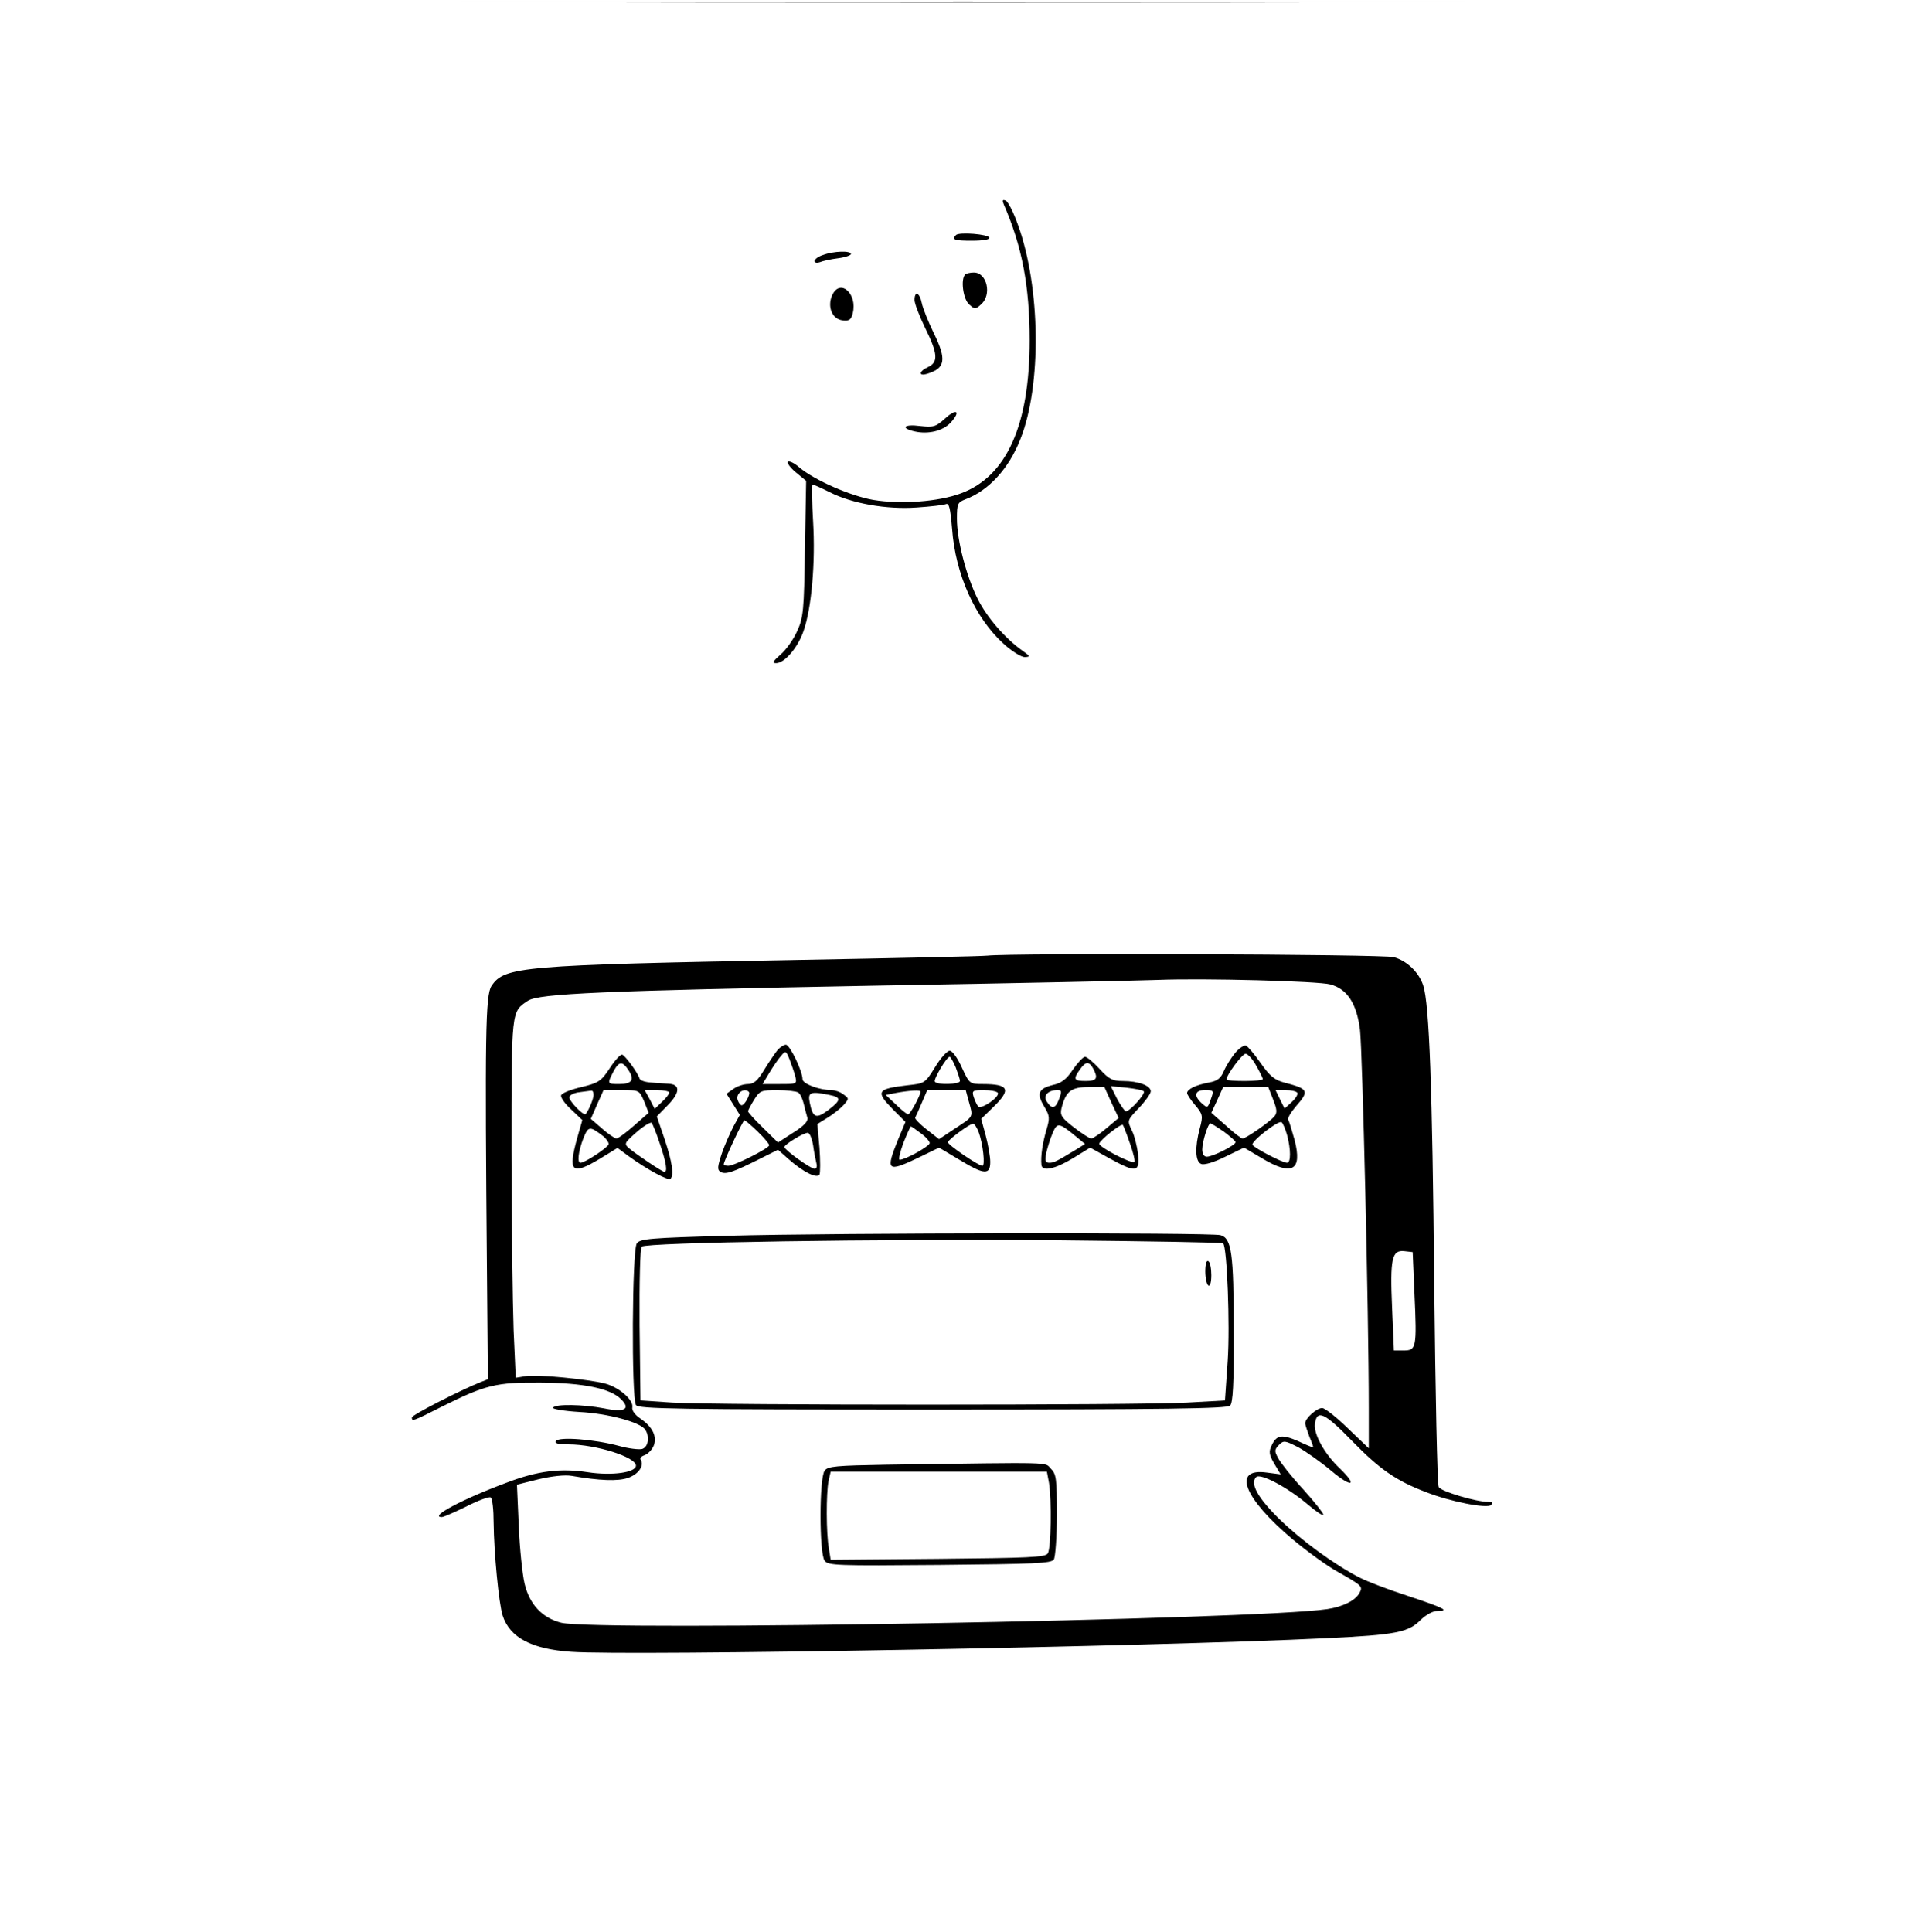 <?xml version="1.0" standalone="no"?>
<!DOCTYPE svg PUBLIC "-//W3C//DTD SVG 20010904//EN"
 "http://www.w3.org/TR/2001/REC-SVG-20010904/DTD/svg10.dtd">
<svg version="1.0" xmlns="http://www.w3.org/2000/svg"
 width="636pt" height="638pt" viewBox="0 0 636 638"
 preserveAspectRatio="xMidYMid meet">

<g transform="translate(0,638) scale(0.1,-0.1)"
fill="#000000" stroke="none">
<path d="M1587 6373 c876 -2 2310 -2 3185 0 876 1 160 2 -1592 2 -1752 0
-2468 -1 -1593 -2z"/>
<path d="M3315 5704 c60 -138 85 -269 85 -448 0 -280 -76 -449 -226 -505 -74
-28 -199 -37 -290 -22 -75 13 -194 65 -244 107 -17 15 -34 23 -38 19 -4 -4 8
-20 26 -35 l34 -28 -4 -224 c-3 -205 -5 -227 -26 -273 -12 -27 -37 -62 -55
-77 -25 -22 -28 -28 -14 -28 28 0 73 53 91 108 26 75 39 224 31 360 -4 67 -5
122 -2 122 3 0 28 -11 56 -25 74 -38 189 -58 288 -51 45 3 88 8 96 11 11 5 15
-11 21 -81 11 -151 76 -295 170 -380 26 -24 58 -44 70 -44 19 1 18 3 -9 22
-57 41 -115 108 -146 169 -38 76 -69 195 -69 266 0 49 2 54 28 64 77 29 144
102 182 200 70 177 66 500 -8 705 -15 43 -34 80 -42 82 -10 4 -11 0 -5 -14z"/>
<path d="M3157 5604 c-15 -16 -5 -19 53 -19 36 0 59 4 57 10 -4 12 -99 19
-110 9z"/>
<path d="M2718 5538 c-16 -5 -28 -14 -28 -20 0 -6 8 -7 17 -4 9 4 36 10 60 13
24 3 43 10 43 14 0 12 -58 10 -92 -3z"/>
<path d="M3187 5473 c-15 -15 -7 -80 13 -98 19 -17 21 -17 40 0 36 32 19 105
-24 105 -12 0 -26 -3 -29 -7z"/>
<path d="M2748 5405 c-17 -38 0 -79 34 -83 22 -3 29 2 34 24 16 64 -42 116
-68 59z"/>
<path d="M3020 5389 c0 -11 16 -53 35 -92 42 -85 44 -113 10 -129 -31 -14 -33
-32 -2 -22 59 18 63 47 21 133 -19 39 -37 84 -40 100 -7 35 -24 42 -24 10z"/>
<path d="M3121 4998 c-31 -28 -39 -30 -83 -25 -53 7 -66 -7 -17 -18 45 -10 93
2 118 29 35 38 20 49 -18 14z"/>
<path d="M3260 3224 c-14 -2 -293 -8 -620 -14 -923 -17 -974 -22 -1017 -86
-20 -31 -22 -160 -15 -944 l3 -355 -23 -9 c-68 -27 -228 -109 -228 -117 0 -14
3 -13 98 35 146 73 180 81 327 80 142 -1 230 -19 266 -55 33 -33 11 -44 -57
-30 -68 13 -161 15 -168 2 -3 -4 36 -11 87 -14 95 -5 203 -34 218 -59 15 -23
10 -56 -10 -63 -10 -3 -45 1 -77 10 -82 22 -199 31 -208 16 -5 -8 8 -11 41
-11 91 0 223 -42 223 -70 0 -23 -79 -34 -158 -22 -91 14 -166 5 -268 -34 -148
-55 -258 -114 -215 -114 6 0 42 16 81 35 39 20 75 33 80 30 6 -3 10 -41 10
-83 1 -99 17 -268 30 -308 24 -72 95 -110 226 -119 192 -14 1921 17 2494 45
230 11 271 19 312 61 18 17 40 29 55 29 42 0 21 10 -99 50 -62 20 -133 47
-158 60 -84 43 -193 123 -266 194 -71 70 -97 117 -76 138 14 14 104 -34 170
-90 28 -24 52 -40 52 -34 0 5 -30 43 -67 84 -38 41 -74 87 -82 102 -13 24 -13
28 2 44 16 16 20 15 65 -8 25 -14 75 -49 109 -78 67 -56 88 -50 27 9 -50 47
-86 112 -82 146 6 50 32 38 124 -57 90 -92 144 -130 244 -168 79 -31 201 -55
214 -42 7 7 4 10 -8 10 -42 0 -158 35 -165 49 -5 9 -11 313 -15 676 -6 640
-16 918 -36 980 -14 44 -54 82 -97 94 -34 10 -1270 14 -1343 5z m1133 -95 c56
-15 87 -63 98 -150 8 -66 29 -942 29 -1248 l0 -134 -69 66 c-38 37 -76 67 -85
67 -18 0 -56 -34 -56 -50 0 -6 7 -26 14 -45 8 -19 14 -35 12 -35 -2 0 -25 9
-50 21 -54 23 -71 20 -87 -15 -10 -20 -8 -31 9 -60 l21 -35 -46 6 c-116 16
-76 -85 86 -221 48 -40 114 -88 147 -106 83 -47 85 -49 73 -71 -13 -24 -53
-45 -106 -53 -231 -35 -2414 -74 -2530 -45 -63 16 -105 61 -121 130 -7 30 -16
115 -19 190 l-6 136 72 18 c43 10 86 15 109 11 92 -16 152 -18 185 -7 35 12
55 40 43 60 -4 5 2 12 12 15 11 4 24 17 30 30 13 30 -2 63 -43 91 -18 12 -29
27 -27 37 5 24 -42 65 -87 78 -53 15 -231 32 -267 25 l-31 -5 -7 157 c-3 87
-7 353 -7 591 0 470 -1 460 54 497 37 24 244 33 1152 50 462 8 881 17 930 19
151 6 529 -4 568 -15z m278 -1024 c8 -176 6 -185 -36 -185 l-32 0 -6 141 c-7
162 -1 192 41 187 l27 -3 6 -140z"/>
<path d="M2568 2913 c-8 -10 -28 -39 -44 -65 -22 -37 -35 -48 -54 -48 -14 0
-36 -7 -48 -16 l-23 -16 22 -35 22 -35 -20 -36 c-11 -21 -29 -61 -39 -90 -15
-45 -16 -55 -5 -62 17 -10 42 -1 128 42 l62 31 35 -31 c49 -43 93 -65 102 -51
3 6 3 46 0 89 l-7 78 34 21 c18 11 42 30 53 42 18 21 18 21 -1 35 -10 8 -28
14 -39 14 -41 0 -96 21 -96 36 0 27 -42 114 -55 114 -6 0 -19 -8 -27 -17z m58
-87 c6 -26 6 -26 -51 -26 l-57 0 23 38 c12 20 29 45 38 55 15 18 16 18 28 -11
6 -16 15 -41 19 -56z m-153 -52 c6 -7 -14 -44 -24 -44 -4 0 -10 8 -13 17 -8
21 21 43 37 27z m163 -2 c6 -4 14 -20 18 -37 4 -16 9 -37 12 -46 3 -12 -11
-27 -46 -49 l-51 -33 -50 49 c-27 26 -49 51 -49 54 0 3 9 20 20 38 19 30 23
32 77 32 32 0 63 -4 69 -8z m103 -8 c40 -8 39 -17 -4 -50 -40 -30 -51 -26 -61
24 -7 35 1 39 65 26z m-237 -121 c21 -20 38 -41 38 -45 0 -10 -115 -68 -135
-68 -8 0 -15 2 -15 5 0 11 63 145 68 145 4 0 23 -17 44 -37z m183 -45 c3 -24
9 -51 11 -60 3 -10 0 -18 -6 -18 -13 0 -99 62 -100 72 0 8 61 46 77 47 6 1 14
-18 18 -41z"/>
<path d="M4078 2902 c-13 -16 -30 -43 -37 -60 -10 -23 -21 -32 -49 -37 -43 -8
-72 -22 -72 -35 0 -4 12 -23 27 -40 25 -30 26 -35 15 -76 -17 -64 -15 -111 5
-118 10 -4 43 6 79 24 l62 30 59 -35 c100 -60 134 -41 108 60 -9 32 -18 62
-21 67 -3 5 8 24 25 44 45 51 42 58 -35 78 -35 9 -50 21 -81 65 -21 30 -43 56
-49 58 -6 2 -23 -9 -36 -25z m70 -41 c12 -21 22 -41 22 -45 0 -3 -27 -6 -60
-6 -33 0 -60 2 -60 5 0 15 52 85 63 85 7 0 23 -17 35 -39z m56 -112 c13 -33
14 -44 4 -56 -15 -18 -94 -73 -105 -73 -4 0 -29 19 -55 43 l-48 42 20 43 19
42 74 0 75 0 16 -41z m-206 0 c-10 -29 -11 -29 -29 -13 -28 25 -24 44 10 44
29 0 30 -1 19 -31z m286 22 c3 -4 -5 -18 -18 -30 l-24 -22 -15 30 -15 31 33 0
c19 0 36 -4 39 -9z m-34 -139 c13 -48 13 -92 0 -92 -15 0 -107 48 -114 59 -7
10 85 82 96 75 4 -3 12 -21 18 -42z m-209 11 c21 -16 39 -31 39 -35 0 -10 -75
-48 -95 -48 -9 0 -15 9 -15 24 0 25 19 86 27 86 3 0 22 -12 44 -27z"/>
<path d="M3088 2856 c-33 -53 -34 -54 -91 -60 -102 -12 -107 -20 -47 -81 l40
-40 -25 -60 c-41 -101 -35 -107 64 -60 l72 35 67 -40 c82 -50 102 -51 102 -7
0 17 -7 57 -15 87 l-15 55 40 39 c60 58 52 76 -35 76 -43 0 -44 1 -69 55 -14
31 -31 55 -40 55 -8 0 -30 -24 -48 -54z m68 -1 c7 -19 14 -39 14 -45 0 -11
-76 -14 -83 -2 -5 7 39 82 49 82 3 0 12 -16 20 -35z m-116 -80 c0 -11 -34 -75
-41 -75 -4 0 -22 14 -40 32 l-34 32 35 7 c45 8 80 10 80 4z m159 -32 c15 -53
17 -49 -44 -89 l-54 -36 -41 32 c-23 18 -39 35 -38 39 2 3 12 25 22 49 l18 42
64 0 63 0 10 -37z m96 28 c7 -13 -54 -56 -65 -45 -4 5 -11 19 -15 32 -6 20 -3
22 34 22 22 0 42 -4 46 -9z m-64 -128 c15 -39 23 -113 13 -113 -13 0 -114 69
-114 78 1 8 71 60 83 61 4 1 12 -11 18 -26z m-191 -5 c17 -12 30 -27 30 -33 0
-10 -80 -55 -99 -55 -5 0 1 25 12 55 12 30 23 55 25 55 2 0 16 -10 32 -22z"/>
<path d="M2014 2853 c-29 -44 -37 -49 -94 -63 -35 -8 -65 -20 -67 -27 -3 -6
12 -28 33 -47 l37 -35 -17 -59 c-31 -113 -19 -125 76 -68 l57 35 38 -28 c61
-44 130 -81 137 -74 12 12 6 55 -19 130 l-26 76 37 38 c40 41 41 68 2 70 -13
1 -38 2 -57 4 -19 1 -36 6 -39 13 -6 20 -47 75 -57 79 -6 2 -24 -18 -41 -44z
m62 -8 c20 -31 11 -45 -32 -45 -39 0 -39 1 -19 40 19 36 30 37 51 5z m-116
-81 c0 -13 -16 -51 -26 -63 -7 -7 -54 42 -54 55 0 7 15 15 33 17 17 2 35 5 40
5 4 1 7 -5 7 -14z m167 -21 l15 -38 -48 -42 c-27 -24 -53 -43 -59 -43 -5 1
-27 15 -47 33 l-37 32 21 48 21 47 59 0 c59 0 59 0 75 -37z m83 29 c0 -5 -11
-19 -24 -31 l-24 -23 -16 31 -17 31 41 0 c22 0 40 -4 40 -8z m-31 -169 c21
-62 26 -93 15 -93 -7 0 -92 57 -117 78 -17 15 -15 18 25 53 24 21 46 34 50 31
3 -4 16 -35 27 -69z m-186 24 c9 -8 17 -19 17 -25 0 -10 -78 -62 -93 -62 -12
0 -7 38 9 80 17 42 21 42 67 7z"/>
<path d="M3543 2848 c-21 -32 -38 -45 -66 -51 -48 -12 -55 -28 -29 -71 19 -32
19 -38 7 -79 -12 -41 -19 -85 -16 -114 2 -23 45 -14 104 22 l57 35 63 -35 c89
-49 101 -47 95 13 -3 27 -12 63 -21 80 -15 32 -15 32 24 73 21 22 39 47 39 55
0 19 -41 34 -92 34 -34 0 -46 6 -77 40 -20 22 -42 40 -48 40 -6 0 -24 -19 -40
-42z m67 3 c17 -32 12 -41 -25 -41 -39 0 -42 6 -19 38 19 27 30 28 44 3z m60
-112 l24 -51 -39 -33 c-22 -19 -45 -34 -51 -35 -6 0 -32 17 -58 37 -40 31 -46
40 -41 62 14 57 32 71 89 71 l53 0 23 -51z m107 37 c7 -7 -45 -66 -59 -66 -4
0 -17 19 -29 41 l-21 42 51 -5 c28 -3 54 -8 58 -12z m-280 -26 c-12 -32 -24
-34 -41 -7 -12 19 5 37 36 37 14 0 15 -4 5 -30z m57 -124 l29 -24 -29 -18
c-66 -40 -74 -44 -89 -44 -13 0 -15 6 -10 33 4 17 13 47 21 65 15 36 21 35 78
-12z m177 -21 c11 -31 18 -59 15 -62 -8 -8 -116 48 -116 60 1 11 71 67 78 62
1 -1 12 -28 23 -60z"/>
<path d="M2405 2299 c-258 -7 -291 -10 -302 -25 -16 -22 -18 -510 -3 -534 8
-13 128 -15 979 -15 775 0 973 3 983 13 9 9 13 69 12 245 0 259 -7 308 -44
318 -34 9 -1266 8 -1625 -2z m1634 -25 c13 -13 23 -270 15 -389 l-9 -130 -125
-7 c-158 -9 -1559 -9 -1700 0 l-105 7 -3 249 c-1 147 2 254 7 259 14 14 775
26 1380 21 294 -3 537 -7 540 -10z"/>
<path d="M3980 2181 c0 -22 5 -43 10 -46 6 -4 10 10 10 34 0 22 -4 43 -10 46
-6 4 -10 -10 -10 -34z"/>
<path d="M2930 1543 c-169 -3 -197 -5 -207 -20 -18 -24 -18 -273 0 -297 11
-16 40 -17 380 -14 314 3 369 5 377 18 5 8 10 75 10 148 0 119 -2 134 -20 152
-22 22 23 21 -540 13z m534 -60 c9 -58 7 -216 -4 -233 -8 -13 -62 -15 -363
-18 l-354 -3 -6 38 c-9 49 -9 182 -1 222 l7 31 357 0 357 0 7 -37z"/>
</g>
</svg>
